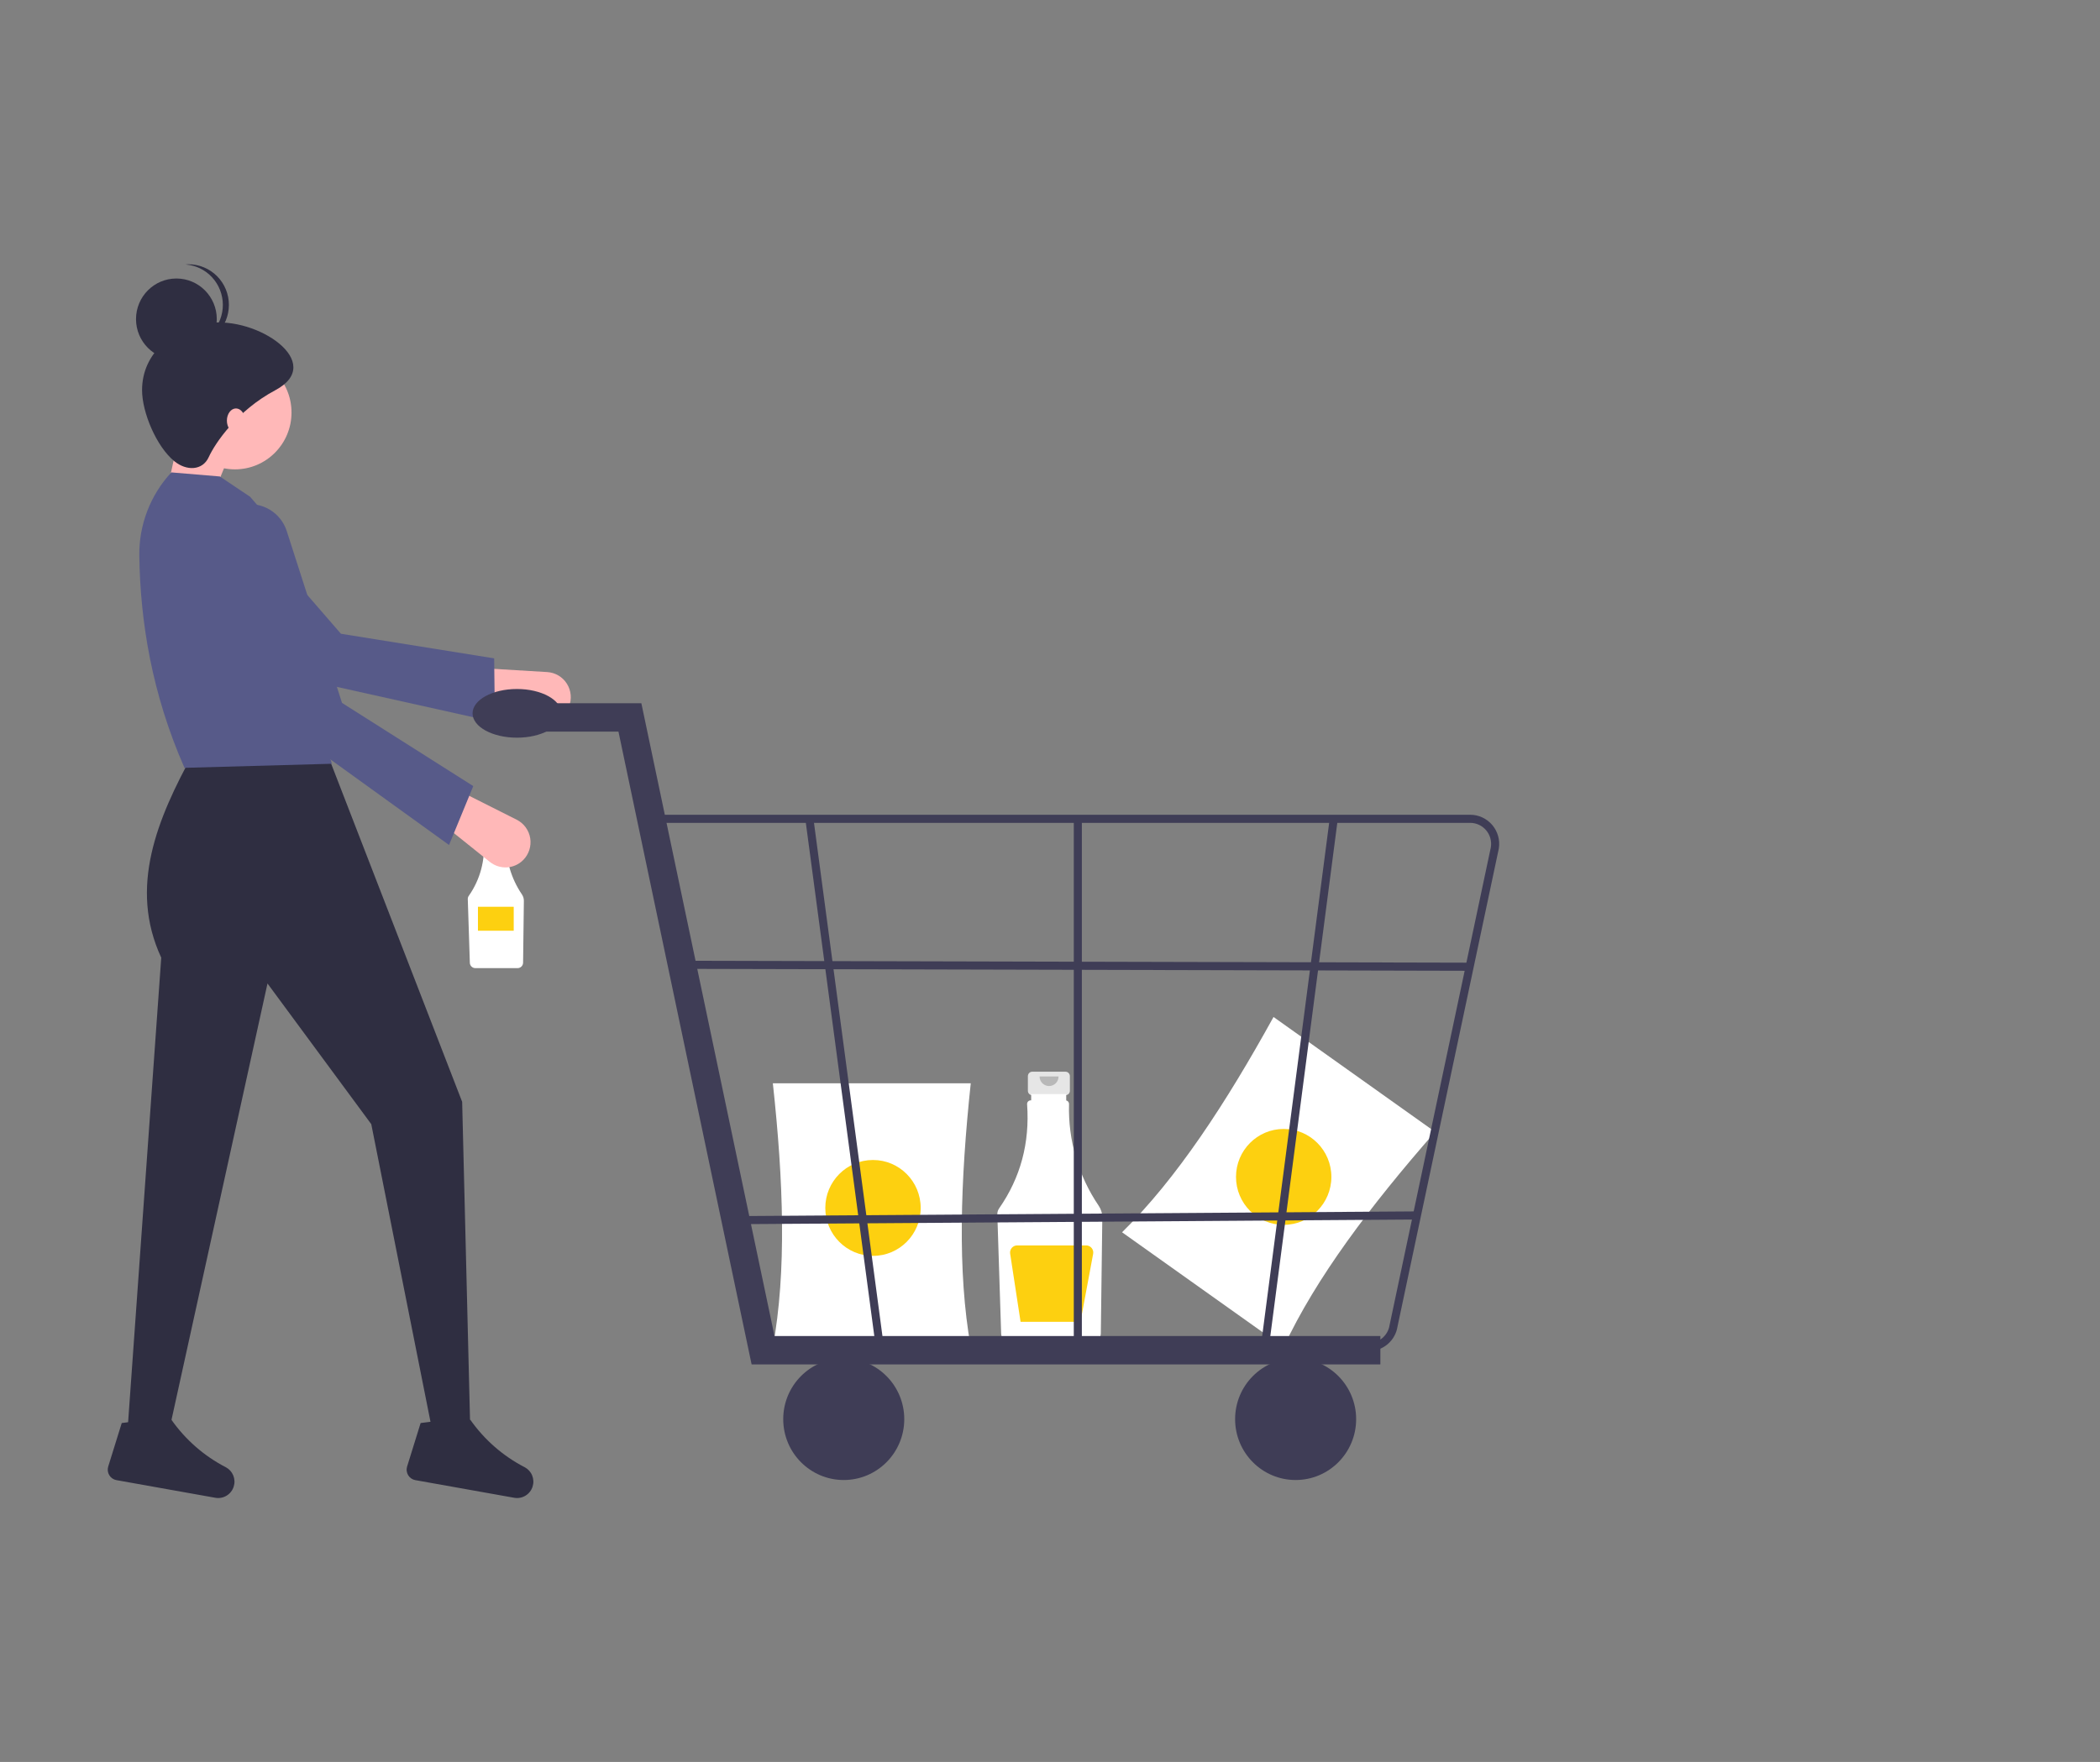 <svg width="143" height="120" viewBox="0 0 143 120" fill="none" xmlns="http://www.w3.org/2000/svg">
<rect x="0" y="0" width="143" height="120" fill="#808080" stroke="none"/>
<path d="M87.41 91.752L76.407 83.927C80.118 80.292 83.493 75.116 86.721 69.264L97.724 77.089C93.327 82.11 89.603 87.038 87.41 91.752Z" fill="white"/>
<path d="M87.413 83.421C89.207 83.421 90.66 81.959 90.66 80.155C90.66 78.352 89.207 76.89 87.413 76.89C85.62 76.89 84.166 78.352 84.166 80.155C84.166 81.959 85.62 83.421 87.413 83.421Z" fill="#FDD010"/>
<path d="M34.334 56.043H33.126C33.084 56.043 33.043 56.06 33.013 56.09C32.983 56.12 32.966 56.161 32.966 56.204V56.737C32.966 56.758 32.97 56.779 32.978 56.799C32.986 56.818 32.998 56.836 33.013 56.851C33.028 56.866 33.045 56.878 33.065 56.886C33.084 56.894 33.105 56.898 33.126 56.898H33.326V57.697H34.134V56.898H34.334C34.376 56.898 34.417 56.881 34.447 56.851C34.477 56.821 34.494 56.78 34.494 56.737V56.204C34.494 56.161 34.477 56.12 34.447 56.09C34.417 56.06 34.376 56.043 34.334 56.043Z" fill="#E6E6E6"/>
<path d="M35.544 60.922C34.804 59.833 34.426 58.537 34.463 57.22C34.464 57.189 34.454 57.16 34.436 57.136C34.417 57.112 34.391 57.095 34.361 57.088V56.858H33.086V57.085H33.068C33.051 57.085 33.034 57.089 33.018 57.095C33.002 57.102 32.988 57.111 32.975 57.124C32.963 57.136 32.954 57.151 32.947 57.166C32.941 57.182 32.937 57.2 32.937 57.217C32.937 57.22 32.937 57.223 32.938 57.227C33.055 58.571 32.695 59.914 31.92 61.016C31.875 61.08 31.852 61.157 31.854 61.236L31.994 65.574C31.997 65.671 32.038 65.763 32.107 65.83C32.176 65.898 32.268 65.936 32.364 65.937H35.249C35.347 65.936 35.44 65.897 35.509 65.828C35.578 65.759 35.618 65.666 35.62 65.568L35.673 61.356C35.675 61.201 35.63 61.05 35.544 60.922Z" fill="white"/>
<path opacity="0.2" d="M34.082 56.217C34.082 56.309 34.046 56.397 33.981 56.462C33.916 56.527 33.828 56.564 33.737 56.564C33.645 56.564 33.557 56.527 33.492 56.462C33.428 56.397 33.391 56.309 33.391 56.217" fill="black"/>
<path d="M34.982 61.758H32.546V63.39H34.982V61.758Z" fill="#FDD010"/>
<path d="M72.554 72.991H70.293C70.214 72.991 70.138 73.023 70.081 73.08C70.025 73.136 69.994 73.213 69.994 73.293V74.291C69.994 74.371 70.025 74.447 70.081 74.504C70.138 74.56 70.214 74.592 70.293 74.592H70.668V76.087H72.18V74.592H72.554C72.634 74.592 72.71 74.56 72.766 74.504C72.822 74.447 72.854 74.371 72.854 74.291V73.293C72.854 73.213 72.822 73.136 72.766 73.08C72.71 73.023 72.634 72.991 72.554 72.991Z" fill="#E6E6E6"/>
<path d="M74.819 82.124C73.434 80.087 72.726 77.661 72.796 75.194C72.798 75.137 72.779 75.082 72.745 75.037C72.71 74.992 72.66 74.961 72.605 74.948V74.517H70.218V74.942H70.185C70.152 74.942 70.121 74.949 70.091 74.961C70.061 74.974 70.034 74.992 70.011 75.015C69.989 75.038 69.971 75.065 69.958 75.095C69.946 75.125 69.94 75.157 69.94 75.189C69.94 75.195 69.94 75.201 69.941 75.207C70.129 77.844 69.493 80.208 68.035 82.301C67.951 82.421 67.908 82.565 67.913 82.712L68.174 90.833C68.18 91.014 68.256 91.186 68.385 91.313C68.514 91.439 68.687 91.51 68.867 91.512H74.268C74.45 91.51 74.624 91.437 74.754 91.308C74.884 91.18 74.958 91.005 74.961 90.821L75.062 82.936C75.065 82.647 74.98 82.364 74.819 82.124Z" fill="white"/>
<path opacity="0.2" d="M72.083 73.317C72.083 73.489 72.015 73.654 71.894 73.776C71.772 73.898 71.608 73.967 71.436 73.967C71.265 73.967 71.1 73.898 70.979 73.776C70.858 73.654 70.79 73.489 70.79 73.317" fill="black"/>
<path d="M73.964 84.822H69.263C69.193 84.822 69.124 84.837 69.061 84.866C68.998 84.895 68.942 84.938 68.897 84.991C68.851 85.044 68.818 85.106 68.799 85.174C68.78 85.241 68.775 85.311 68.786 85.381L69.496 90.024H73.575L74.438 85.396C74.451 85.326 74.449 85.254 74.431 85.185C74.413 85.116 74.38 85.052 74.335 84.997C74.29 84.942 74.233 84.898 74.169 84.868C74.105 84.837 74.035 84.822 73.964 84.822Z" fill="#FDD010"/>
<path d="M66.104 91.74H52.627C53.569 86.617 53.352 80.432 52.627 73.779H66.104C65.397 80.432 65.186 86.617 66.104 91.74Z" fill="white"/>
<path d="M59.447 85.535C61.24 85.535 62.694 84.073 62.694 82.27C62.694 80.466 61.24 79.004 59.447 79.004C57.653 79.004 56.199 80.466 56.199 82.27C56.199 84.073 57.653 85.535 59.447 85.535Z" fill="#FDD010"/>
<path d="M10.98 35.217L14.006 34.94L15.931 30.238L12.493 28.302L10.98 35.217Z" fill="#FFB8B8"/>
<path d="M38.746 48.124C38.846 47.871 38.886 47.599 38.861 47.328C38.837 47.057 38.748 46.797 38.603 46.567C38.459 46.337 38.262 46.146 38.029 46.008C37.796 45.87 37.534 45.789 37.264 45.773L32.567 45.491L31.875 47.804L36.711 49.14C37.115 49.251 37.546 49.209 37.921 49.022C38.296 48.835 38.59 48.515 38.746 48.124Z" fill="#FFB8B8"/>
<path d="M33.702 49.178L33.65 44.839L23.216 43.164L15.178 33.894C14.76 33.412 14.182 33.098 13.552 33.012C12.921 32.925 12.281 33.071 11.749 33.423C11.427 33.636 11.156 33.917 10.954 34.247C10.752 34.577 10.625 34.948 10.581 35.333C10.537 35.718 10.578 36.108 10.701 36.475C10.823 36.842 11.025 37.178 11.291 37.458L17.922 45.665L33.702 49.178Z" fill="#575A89"/>
<path d="M8.643 97.998H11.393L18.215 66.982L25.282 76.564L29.408 97.306H32.021L31.471 75.043L22.257 51.258H13.181C10.7 55.771 8.755 60.424 10.98 65.224L8.643 97.998Z" fill="#2F2E41"/>
<path d="M27.722 99.882C27.692 99.98 27.682 100.083 27.695 100.185C27.707 100.286 27.741 100.384 27.794 100.472C27.847 100.56 27.918 100.635 28.002 100.693C28.086 100.751 28.181 100.79 28.282 100.808L35.012 102.009C35.278 102.058 35.553 102.007 35.784 101.866C36.015 101.726 36.188 101.505 36.268 101.246C36.347 100.998 36.336 100.73 36.237 100.489C36.139 100.248 35.959 100.05 35.73 99.93C34.25 99.166 32.977 98.052 32.018 96.685C31.279 97.377 30.452 97.312 29.574 96.802L28.643 96.919L27.722 99.882Z" fill="#2F2E41"/>
<path d="M7.369 99.882C7.339 99.98 7.329 100.083 7.342 100.185C7.354 100.286 7.388 100.384 7.441 100.472C7.494 100.56 7.565 100.635 7.649 100.693C7.733 100.751 7.829 100.79 7.929 100.808L14.659 102.009C14.925 102.058 15.2 102.007 15.431 101.866C15.662 101.726 15.835 101.505 15.915 101.246C15.994 100.998 15.983 100.73 15.884 100.489C15.786 100.248 15.606 100.05 15.377 99.93C13.897 99.166 12.624 98.052 11.665 96.685C10.926 97.377 10.099 97.312 9.221 96.802L8.29 96.919L7.369 99.882Z" fill="#2F2E41"/>
<path d="M16 31.967C18.127 31.967 19.851 30.233 19.851 28.095C19.851 25.956 18.127 24.223 16 24.223C13.873 24.223 12.149 25.956 12.149 28.095C12.149 30.233 13.873 31.967 16 31.967Z" fill="#FFB8B8"/>
<path d="M12.562 52.295L22.601 52.018L19.653 42.688C21.485 39.734 19.641 36.783 17.031 33.834L14.969 32.451L11.668 32.174C10.239 33.712 9.457 35.746 9.486 37.85C9.552 42.356 10.345 47.261 12.562 52.295Z" fill="#575A89"/>
<path d="M35.627 58.575C35.818 58.383 35.961 58.148 36.044 57.889C36.127 57.631 36.148 57.356 36.105 57.087C36.062 56.819 35.956 56.565 35.795 56.346C35.635 56.127 35.426 55.949 35.184 55.828L30.976 53.711L29.435 55.563L33.358 58.704C33.686 58.966 34.099 59.098 34.517 59.075C34.935 59.051 35.331 58.873 35.627 58.575Z" fill="#FFB8B8"/>
<path d="M30.577 57.55L32.227 53.539L23.29 47.873L19.526 36.17C19.33 35.561 18.922 35.044 18.376 34.715C17.83 34.386 17.184 34.267 16.558 34.38C16.179 34.449 15.819 34.6 15.504 34.824C15.19 35.047 14.928 35.337 14.737 35.674C14.546 36.011 14.431 36.385 14.4 36.772C14.369 37.158 14.423 37.546 14.558 37.909L17.444 48.077L30.577 57.55Z" fill="#575A89"/>
<path d="M9.674 26.574C9.674 28.08 10.647 30.413 11.874 31.414C12.7 32.087 13.791 32.058 14.212 31.137C14.644 30.192 16.132 27.971 18.75 26.574C22.241 24.711 17.512 21.524 14.212 22.01C11.732 22.375 9.674 24.053 9.674 26.574Z" fill="#2F2E41"/>
<path d="M12.012 24.499C13.531 24.499 14.762 23.261 14.762 21.734C14.762 20.206 13.531 18.968 12.012 18.968C10.493 18.968 9.262 20.206 9.262 21.734C9.262 23.261 10.493 24.499 12.012 24.499Z" fill="#2F2E41"/>
<path d="M15.175 20.766C15.175 20.068 14.912 19.397 14.441 18.886C13.969 18.375 13.322 18.062 12.631 18.011C12.699 18.005 12.767 18 12.837 18C13.566 18 14.266 18.291 14.782 18.81C15.298 19.329 15.587 20.032 15.587 20.766C15.587 21.499 15.298 22.203 14.782 22.721C14.266 23.24 13.566 23.531 12.837 23.531C12.767 23.531 12.699 23.526 12.631 23.521C13.322 23.469 13.969 23.156 14.441 22.645C14.912 22.134 15.175 21.463 15.175 20.766Z" fill="#2F2E41"/>
<path d="M16.069 29.478C16.41 29.478 16.688 29.106 16.688 28.648C16.688 28.19 16.41 27.818 16.069 27.818C15.727 27.818 15.45 28.19 15.45 28.648C15.45 29.106 15.727 29.478 16.069 29.478Z" fill="#FFB8B8"/>
<path d="M93.996 92.926H51.181L42.114 49.827H34.377V47.894H43.673L52.74 90.992H93.996V92.926Z" fill="#3F3D56"/>
<path d="M57.455 100.8C59.731 100.8 61.576 98.944 61.576 96.656C61.576 94.367 59.731 92.511 57.455 92.511C55.179 92.511 53.334 94.367 53.334 96.656C53.334 98.944 55.179 100.8 57.455 100.8Z" fill="#3F3D56"/>
<path d="M88.226 100.8C90.502 100.8 92.347 98.944 92.347 96.656C92.347 94.367 90.502 92.511 88.226 92.511C85.95 92.511 84.105 94.367 84.105 96.656C84.105 98.944 85.95 100.8 88.226 100.8Z" fill="#3F3D56"/>
<path d="M93.215 92.015H51.559L44.209 55.491H100.113C100.398 55.491 100.68 55.553 100.939 55.673C101.198 55.793 101.428 55.968 101.614 56.186C101.799 56.404 101.935 56.66 102.013 56.936C102.091 57.212 102.108 57.502 102.064 57.785L95.166 90.338C95.095 90.806 94.859 91.233 94.501 91.541C94.143 91.849 93.686 92.017 93.215 92.015ZM52.011 91.463H93.215C93.555 91.464 93.885 91.343 94.143 91.12C94.401 90.898 94.572 90.59 94.623 90.252L101.521 57.699C101.553 57.495 101.54 57.286 101.484 57.086C101.428 56.887 101.33 56.703 101.196 56.545C101.062 56.388 100.896 56.261 100.709 56.175C100.522 56.088 100.319 56.043 100.113 56.043H44.876L52.011 91.463Z" fill="#3F3D56"/>
<path d="M59.657 91.898L54.843 55.812L55.386 55.722L60.199 91.808L59.657 91.898Z" fill="#3F3D56"/>
<path d="M86.421 91.621L85.878 91.533L90.551 55.723L91.094 55.811L86.421 91.621Z" fill="#3F3D56"/>
<path d="M73.669 55.767H73.12V91.853H73.669V55.767Z" fill="#3F3D56"/>
<path d="M47.016 65.437L47.014 65.989L100.204 66.119L100.205 65.566L47.016 65.437Z" fill="#3F3D56"/>
<path d="M96.452 82.505L49.724 82.827L49.727 83.379L96.455 83.058L96.452 82.505Z" fill="#3F3D56"/>
<path d="M35.201 50.242C36.87 50.242 38.223 49.5 38.223 48.584C38.223 47.669 36.87 46.926 35.201 46.926C33.532 46.926 32.179 47.669 32.179 48.584C32.179 49.5 33.532 50.242 35.201 50.242Z" fill="#3F3D56"/>
</svg>
